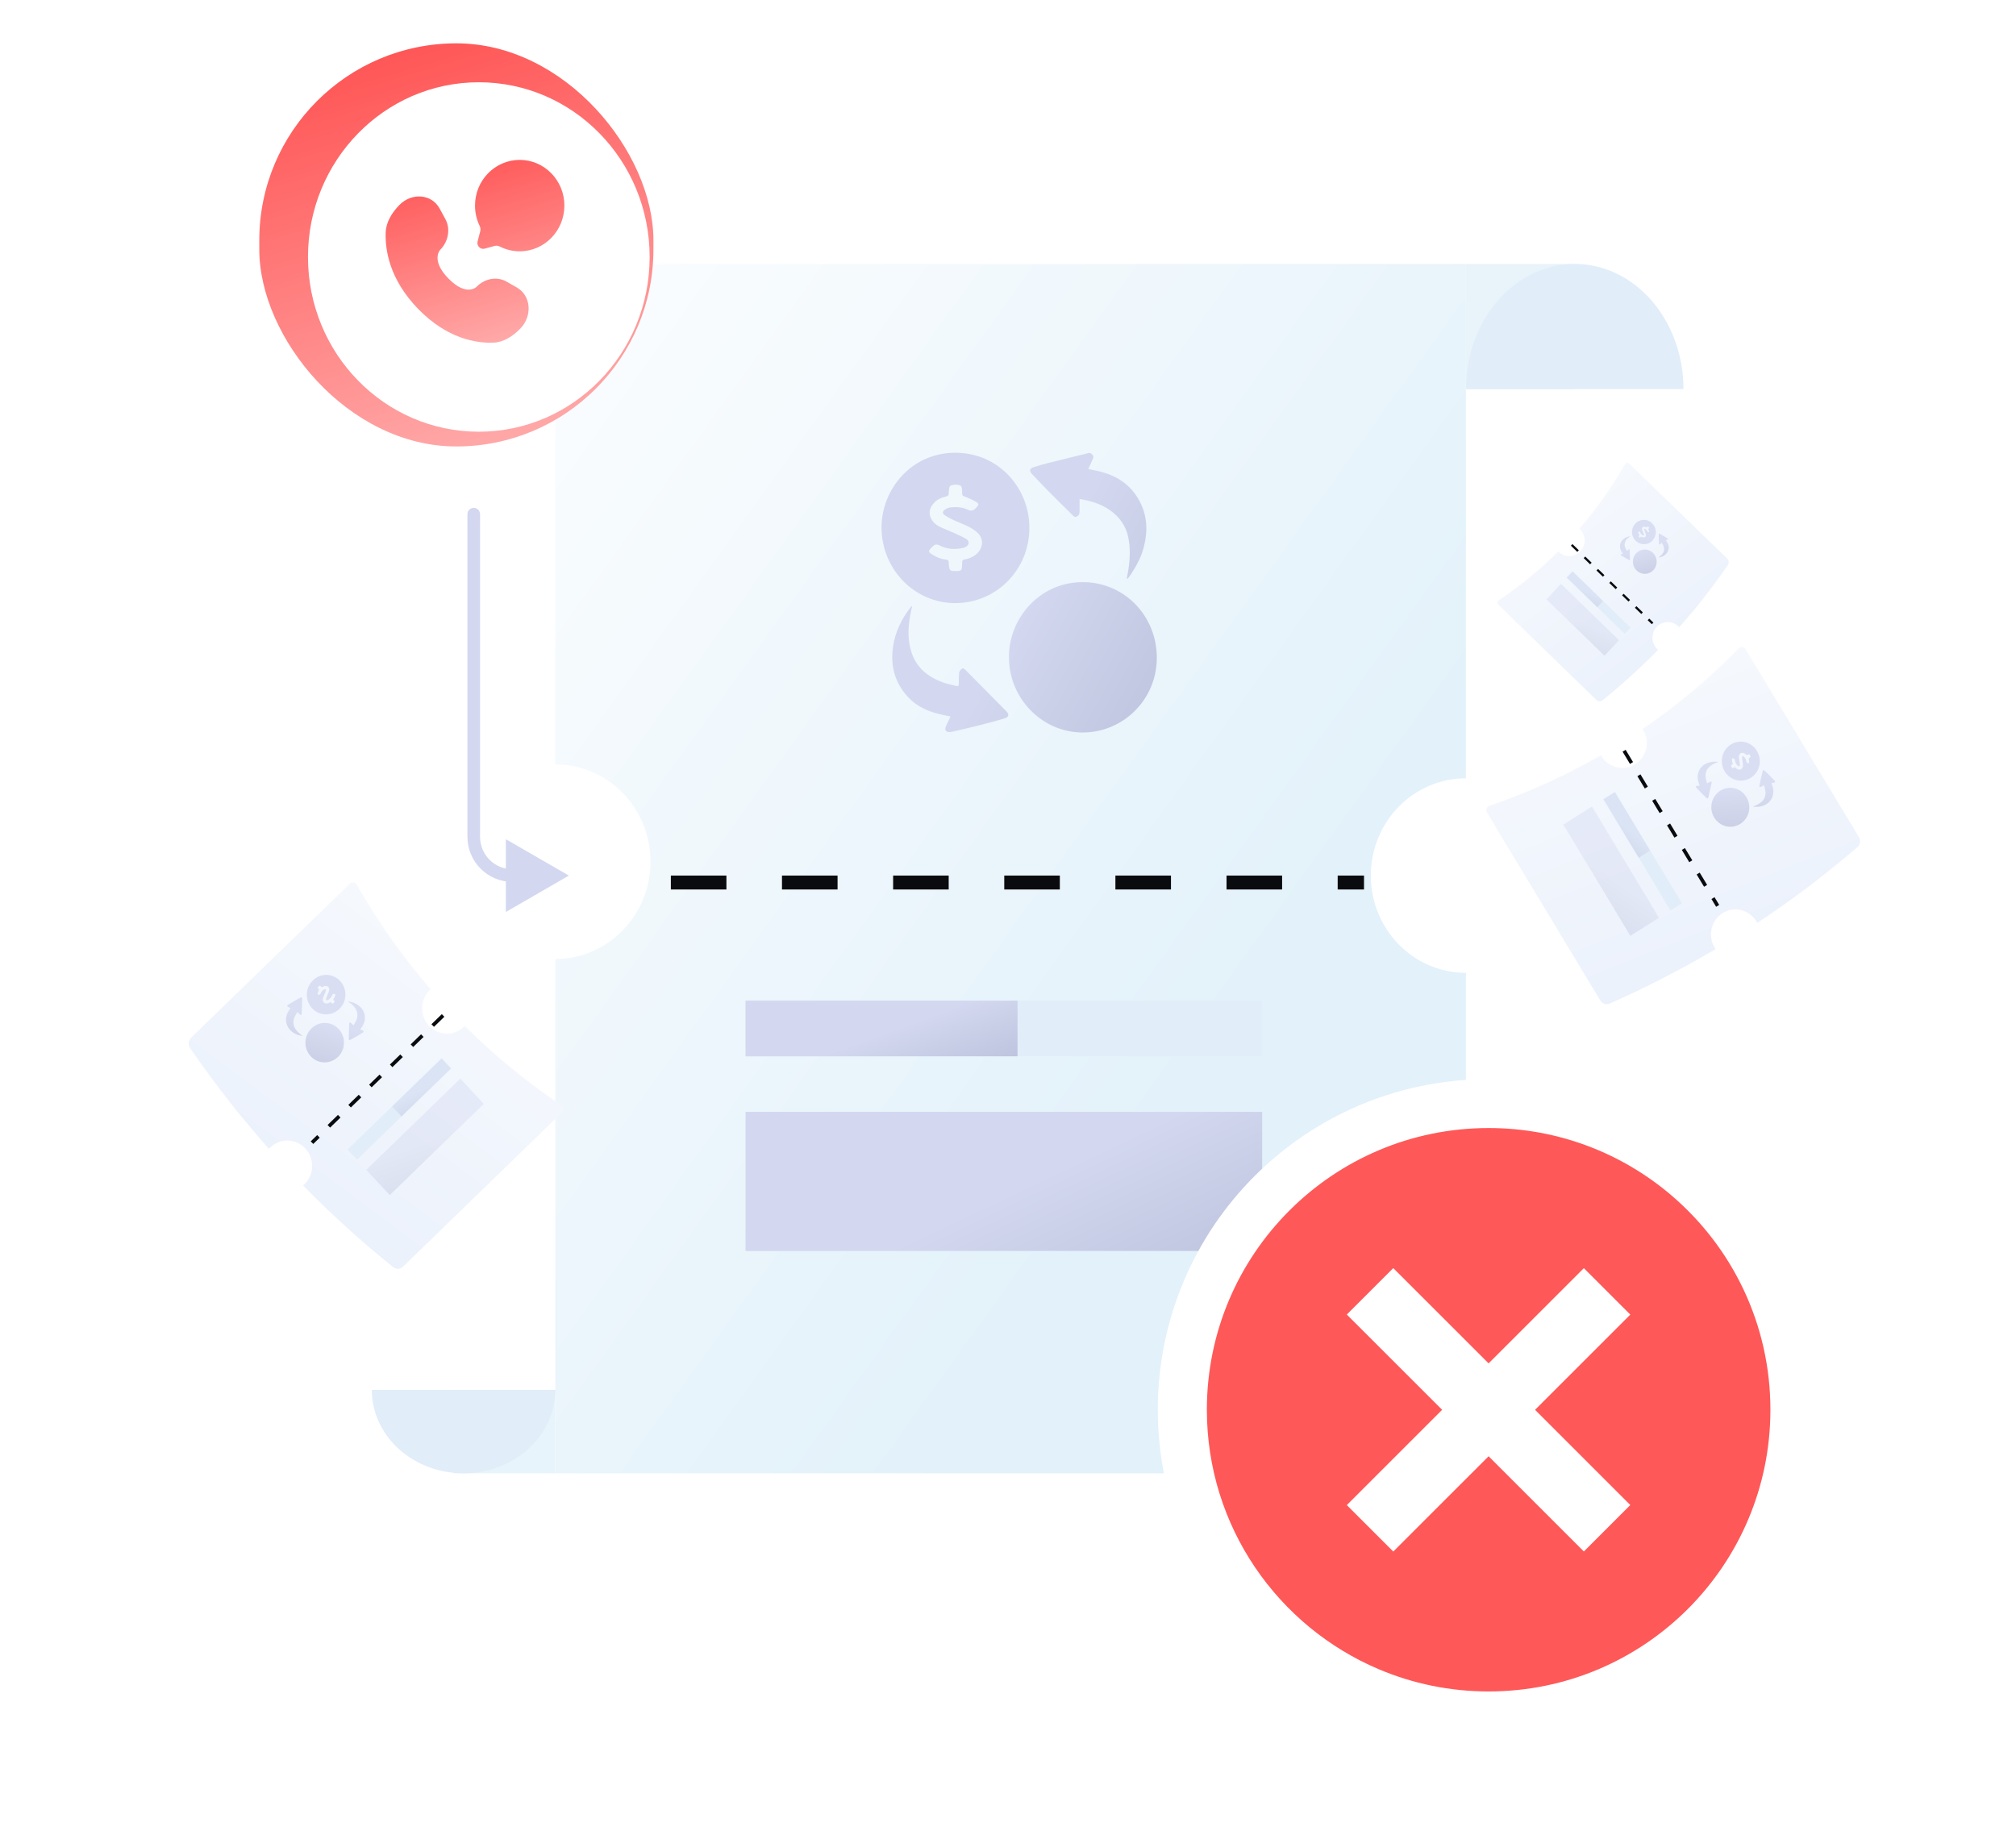 <svg width="156" height="142" viewBox="0 0 156 142" fill="none" xmlns="http://www.w3.org/2000/svg">
<path d="M42.971 29.035C42.971 24.281 46.738 20.428 51.384 20.428H113.434V60.235C109.369 60.235 106.073 63.606 106.073 67.766C106.073 71.925 109.369 75.297 113.434 75.297V114.028H42.971L42.971 74.221C47.037 74.221 50.333 70.849 50.333 66.69C50.333 62.531 47.037 59.159 42.971 59.159C42.971 59.159 42.971 59.159 42.971 59.159L42.971 29.035Z" fill="url(#paint0_linear_15354_11689)"/>
<rect x="57.7" y="86.055" width="39.964" height="10.759" fill="#D4E5F5"/>
<rect x="57.7" y="86.055" width="39.964" height="10.759" fill="url(#paint1_linear_15354_11689)"/>
<rect x="57.7" y="77.449" width="39.964" height="4.303" fill="#E1EDF8"/>
<rect x="57.7" y="77.449" width="21.034" height="4.303" fill="#D4E5F5"/>
<rect x="57.7" y="77.449" width="21.034" height="4.303" fill="url(#paint2_linear_15354_11689)"/>
<path d="M79.654 40.876C79.649 44.103 77.085 46.688 73.9 46.679C70.751 46.671 68.215 44.047 68.212 40.815C68.212 37.947 70.443 35.075 73.854 35.041C77.347 35.008 79.679 37.867 79.654 40.876ZM73.944 44.191V44.197C73.993 44.197 74.042 44.197 74.091 44.197C74.359 44.186 74.427 44.12 74.443 43.856C74.451 43.74 74.454 43.621 74.454 43.505C74.454 43.38 74.503 43.324 74.631 43.3C75.046 43.222 75.427 43.067 75.711 42.726C76.096 42.266 76.082 41.648 75.646 41.238C75.447 41.053 75.212 40.895 74.969 40.773C74.577 40.576 74.162 40.427 73.764 40.241C73.527 40.13 73.295 40.006 73.08 39.856C72.924 39.748 72.927 39.582 73.082 39.468C73.208 39.38 73.361 39.294 73.508 39.277C74.015 39.213 74.514 39.244 74.986 39.493C75.073 39.54 75.223 39.518 75.321 39.477C75.422 39.435 75.501 39.332 75.583 39.249C75.744 39.08 75.752 38.975 75.558 38.861C75.267 38.69 74.956 38.546 74.639 38.429C74.503 38.38 74.448 38.332 74.451 38.194C74.451 38.058 74.451 37.92 74.432 37.787C74.421 37.715 74.38 37.609 74.326 37.587C74.089 37.487 73.832 37.482 73.592 37.573C73.412 37.643 73.464 37.848 73.426 37.997C73.418 38.033 73.412 38.072 73.415 38.108C73.445 38.324 73.339 38.407 73.14 38.452C72.769 38.532 72.439 38.709 72.196 39.014C71.959 39.313 71.863 39.648 72.002 40.02C72.144 40.402 72.439 40.643 72.79 40.803C73.129 40.959 73.478 41.089 73.816 41.244C74.138 41.391 74.465 41.532 74.768 41.715C75.04 41.878 75.01 42.178 74.729 42.33C74.667 42.363 74.596 42.391 74.525 42.407C73.906 42.543 73.298 42.521 72.725 42.225C72.496 42.105 72.327 42.119 72.163 42.31C72.144 42.333 72.117 42.352 72.095 42.374C71.814 42.643 71.82 42.726 72.158 42.931C72.474 43.125 72.81 43.272 73.18 43.308C73.352 43.324 73.429 43.388 73.415 43.571C73.407 43.693 73.437 43.818 73.453 43.939C73.475 44.097 73.568 44.18 73.723 44.191C73.797 44.197 73.87 44.191 73.941 44.191H73.944Z" fill="url(#paint3_linear_15354_11689)"/>
<path d="M84.215 36.302C84.498 36.36 84.757 36.405 85.008 36.466C86.377 36.79 87.487 37.488 88.174 38.773C88.774 39.898 88.829 41.086 88.518 42.308C88.299 43.175 87.869 43.934 87.362 44.654C87.329 44.702 87.285 44.746 87.247 44.79L87.192 44.774C87.231 44.569 87.269 44.364 87.304 44.156C87.443 43.3 87.481 42.435 87.307 41.588C87.13 40.712 86.633 40.017 85.911 39.502C85.204 39 84.403 38.762 83.538 38.621C83.538 38.937 83.538 39.239 83.538 39.541C83.538 39.696 83.525 39.848 83.372 39.948C83.252 40.028 83.165 40.034 83.053 39.926C82.431 39.305 81.798 38.693 81.179 38.069C80.73 37.615 80.29 37.15 79.851 36.684C79.625 36.443 79.669 36.261 79.988 36.155C80.364 36.031 80.746 35.925 81.13 35.828C82.153 35.571 83.178 35.327 84.204 35.072C84.356 35.033 84.446 35.103 84.539 35.2C84.635 35.297 84.618 35.399 84.569 35.507C84.454 35.765 84.34 36.022 84.215 36.305V36.302Z" fill="url(#paint4_linear_15354_11689)"/>
<path d="M73.556 55.453C73.37 55.414 73.22 55.381 73.068 55.353C71.999 55.145 71.011 54.758 70.248 53.932C69.234 52.832 68.885 51.514 69.105 50.034C69.274 48.898 69.765 47.904 70.458 47.006C70.483 46.976 70.515 46.951 70.586 46.887C70.526 47.172 70.474 47.405 70.431 47.641C70.253 48.63 70.223 49.613 70.562 50.574C70.971 51.732 71.841 52.4 72.934 52.807C73.275 52.935 73.64 52.993 73.992 53.09C74.159 53.134 74.194 53.062 74.194 52.913C74.194 52.633 74.194 52.353 74.216 52.076C74.224 51.984 74.292 51.888 74.358 51.816C74.461 51.705 74.567 51.708 74.685 51.827C75.746 52.904 76.814 53.974 77.875 55.054C78.118 55.3 78.064 55.503 77.728 55.602C77.09 55.791 76.449 55.963 75.806 56.126C75.102 56.306 74.396 56.467 73.689 56.633C73.624 56.65 73.556 56.655 73.49 56.658C73.199 56.672 73.076 56.497 73.196 56.218C73.299 55.974 73.419 55.738 73.556 55.447V55.453Z" fill="url(#paint5_linear_15354_11689)"/>
<path d="M83.748 45.055C80.419 45.074 78.065 47.878 78.076 50.834C78.052 54.017 80.596 56.654 83.71 56.693C86.884 56.731 89.478 54.166 89.516 50.98C89.554 47.689 87.007 45.035 83.746 45.055H83.748Z" fill="url(#paint6_linear_15354_11689)"/>
<path d="M121.853 20.428H113.439V30.11H121.853V20.428Z" fill="#E8F4FA"/>
<path d="M35.083 114.029H42.971V107.574H35.083V114.029Z" fill="#E8F4FB"/>
<path d="M130.267 30.11C130.267 28.839 130.049 27.58 129.626 26.405C129.203 25.23 128.584 24.163 127.802 23.264C127.021 22.365 126.094 21.651 125.073 21.165C124.052 20.678 122.958 20.428 121.853 20.428C120.748 20.428 119.654 20.678 118.633 21.165C117.613 21.651 116.685 22.365 115.904 23.264C115.122 24.163 114.503 25.23 114.08 26.405C113.657 27.58 113.439 28.839 113.439 30.11L130.267 30.11Z" fill="#E1EDF8"/>
<path d="M28.773 107.574C28.773 108.422 28.956 109.261 29.313 110.044C29.67 110.828 30.193 111.539 30.852 112.139C31.511 112.738 32.294 113.214 33.155 113.538C34.016 113.862 34.94 114.029 35.872 114.029C36.804 114.029 37.727 113.862 38.588 113.538C39.45 113.214 40.232 112.738 40.892 112.139C41.551 111.539 42.074 110.828 42.43 110.044C42.787 109.261 42.971 108.422 42.971 107.574L28.773 107.574Z" fill="#E1EDF8"/>
<g filter="url(#filter0_d_15354_11689)">
<rect x="21.938" y="4.291" width="30.499" height="31.2" rx="15.25" fill="url(#paint7_linear_15354_11689)"/>
</g>
<ellipse cx="37.051" cy="19.89" rx="13.219" ry="13.523" fill="white"/>
<path d="M40.215 19.45C42.124 19.45 43.673 17.866 43.673 15.912C43.673 13.959 42.124 12.375 40.215 12.375C38.305 12.375 36.757 13.959 36.757 15.912C36.757 16.478 36.887 17.013 37.117 17.487C37.179 17.613 37.199 17.758 37.164 17.894L36.958 18.681C36.868 19.023 37.174 19.336 37.508 19.244L38.278 19.033C38.411 18.997 38.552 19.018 38.675 19.081C39.139 19.317 39.661 19.45 40.215 19.45Z" fill="url(#paint8_linear_15354_11689)"/>
<path d="M34.016 16.136L34.465 16.959C34.87 17.701 34.708 18.675 34.07 19.328C34.07 19.328 34.07 19.328 34.07 19.328C34.07 19.328 33.296 20.12 34.699 21.555C36.101 22.99 36.875 22.199 36.876 22.199C36.876 22.199 36.876 22.199 36.876 22.199C37.514 21.546 38.466 21.38 39.192 21.794L39.996 22.253C41.092 22.879 41.221 24.451 40.258 25.437C39.679 26.029 38.97 26.49 38.186 26.52C36.867 26.571 34.625 26.23 32.377 23.93C30.129 21.63 29.795 19.337 29.845 17.988C29.875 17.186 30.326 16.46 30.904 15.868C31.868 14.883 33.405 15.015 34.016 16.136Z" fill="url(#paint9_linear_15354_11689)"/>
<path d="M51.911 68.305H105.548" stroke="#090B0E" stroke-width="1.076" stroke-dasharray="4.3 4.3"/>
<path d="M37.146 39.795C37.146 39.526 36.927 39.307 36.658 39.307C36.389 39.307 36.171 39.526 36.171 39.795H37.146ZM44.02 67.767L39.145 64.953V70.582L44.02 67.767ZM36.171 39.795V64.767H37.146V39.795H36.171ZM36.171 64.767C36.171 66.693 37.732 68.255 39.658 68.255V67.28C38.271 67.28 37.146 66.155 37.146 64.767H36.171Z" fill="#D3D7F0"/>
<path d="M125.743 35.926C125.812 35.805 125.974 35.782 126.073 35.878L133.656 43.237C133.79 43.367 133.81 43.578 133.703 43.732L133.527 43.986C132.418 45.58 131.219 47.103 129.937 48.547C129.916 48.524 129.895 48.502 129.872 48.48C129.397 48.019 128.648 48.039 128.197 48.525C127.747 49.01 127.767 49.777 128.241 50.238C128.262 50.258 128.284 50.278 128.306 50.296C126.949 51.682 125.51 52.985 123.998 54.197C123.859 54.309 123.662 54.299 123.534 54.175L115.944 46.81C115.842 46.711 115.857 46.54 115.974 46.46L116.151 46.339C117.741 45.255 119.224 44.028 120.584 42.673C120.595 42.685 120.606 42.696 120.617 42.706C121.091 43.167 121.841 43.147 122.291 42.661C122.742 42.176 122.722 41.409 122.247 40.948C122.237 40.938 122.227 40.929 122.217 40.919C123.543 39.381 124.725 37.709 125.743 35.926Z" fill="url(#paint10_linear_15354_11689)"/>
<path d="M127.875 41.831C127.524 42.208 126.943 42.219 126.571 41.857C126.203 41.498 126.191 40.903 126.542 40.524C126.853 40.188 127.426 40.105 127.83 40.489C128.242 40.882 128.205 41.481 127.875 41.831ZM126.847 41.57L126.846 41.571C126.852 41.577 126.857 41.582 126.863 41.588C126.896 41.617 126.911 41.617 126.941 41.588C126.955 41.575 126.968 41.562 126.981 41.548C126.994 41.533 127.006 41.532 127.024 41.544C127.081 41.582 127.142 41.607 127.213 41.599C127.308 41.589 127.373 41.516 127.366 41.418C127.363 41.374 127.353 41.328 127.338 41.287C127.313 41.219 127.281 41.154 127.254 41.087C127.239 41.047 127.225 41.007 127.216 40.965C127.21 40.934 127.228 40.915 127.259 40.919C127.283 40.923 127.31 40.931 127.329 40.945C127.395 40.995 127.45 41.056 127.479 41.139C127.484 41.154 127.504 41.169 127.52 41.175C127.536 41.181 127.556 41.178 127.575 41.178C127.612 41.176 127.625 41.165 127.614 41.13C127.599 41.076 127.578 41.024 127.554 40.975C127.543 40.953 127.542 40.942 127.557 40.926C127.572 40.91 127.587 40.894 127.599 40.876C127.606 40.866 127.612 40.849 127.608 40.84C127.591 40.802 127.562 40.772 127.524 40.755C127.495 40.743 127.479 40.773 127.458 40.786C127.454 40.789 127.449 40.793 127.445 40.798C127.425 40.827 127.404 40.824 127.376 40.807C127.323 40.774 127.266 40.757 127.204 40.766C127.144 40.774 127.096 40.802 127.072 40.861C127.047 40.922 127.056 40.984 127.079 41.043C127.102 41.099 127.129 41.154 127.152 41.211C127.173 41.264 127.196 41.318 127.212 41.374C127.226 41.424 127.19 41.456 127.141 41.442C127.13 41.438 127.118 41.434 127.108 41.427C127.021 41.373 126.952 41.301 126.917 41.202C126.904 41.162 126.882 41.144 126.842 41.148C126.838 41.148 126.832 41.147 126.827 41.148C126.765 41.147 126.757 41.157 126.774 41.22C126.79 41.278 126.814 41.334 126.853 41.38C126.871 41.402 126.873 41.418 126.852 41.438C126.838 41.451 126.828 41.469 126.816 41.485C126.802 41.506 126.804 41.526 126.821 41.545C126.829 41.554 126.838 41.562 126.846 41.57L126.847 41.57Z" fill="url(#paint11_linear_15354_11689)" fill-opacity="0.8"/>
<path d="M128.906 41.814C128.933 41.853 128.958 41.887 128.981 41.923C129.106 42.116 129.16 42.324 129.101 42.553C129.049 42.753 128.926 42.898 128.757 43.006C128.638 43.082 128.505 43.122 128.367 43.149C128.358 43.151 128.348 43.151 128.339 43.152L128.335 43.144C128.361 43.124 128.388 43.105 128.415 43.084C128.524 43 128.622 42.903 128.694 42.784C128.768 42.661 128.786 42.523 128.757 42.381C128.729 42.242 128.661 42.123 128.575 42.008C128.54 42.045 128.508 42.081 128.475 42.116C128.458 42.134 128.44 42.15 128.411 42.145C128.388 42.14 128.378 42.131 128.376 42.106C128.371 41.962 128.363 41.819 128.358 41.676C128.355 41.571 128.354 41.467 128.353 41.363C128.353 41.309 128.378 41.292 128.427 41.316C128.484 41.344 128.54 41.375 128.596 41.408C128.744 41.494 128.89 41.582 129.038 41.668C129.06 41.681 129.063 41.7 129.063 41.721C129.064 41.743 129.051 41.754 129.033 41.761C128.992 41.778 128.951 41.795 128.905 41.814L128.906 41.814Z" fill="url(#paint12_linear_15354_11689)" fill-opacity="0.8"/>
<path d="M125.578 42.845C125.561 42.819 125.547 42.798 125.532 42.778C125.429 42.632 125.356 42.474 125.356 42.291C125.357 42.047 125.459 41.853 125.646 41.705C125.789 41.591 125.954 41.53 126.133 41.504C126.139 41.503 126.146 41.504 126.161 41.504C126.123 41.531 126.091 41.552 126.061 41.575C125.933 41.671 125.822 41.782 125.758 41.933C125.68 42.115 125.709 42.292 125.793 42.464C125.819 42.518 125.855 42.566 125.886 42.618C125.901 42.642 125.913 42.637 125.929 42.62C125.959 42.587 125.99 42.554 126.022 42.524C126.033 42.515 126.052 42.511 126.067 42.51C126.091 42.509 126.104 42.521 126.104 42.548C126.112 42.795 126.121 43.042 126.127 43.289C126.129 43.345 126.101 43.363 126.051 43.336C125.955 43.286 125.862 43.233 125.769 43.179C125.667 43.12 125.567 43.059 125.466 42.998C125.456 42.993 125.448 42.986 125.44 42.978C125.404 42.947 125.409 42.913 125.453 42.893C125.492 42.877 125.531 42.863 125.579 42.844L125.578 42.845Z" fill="url(#paint13_linear_15354_11689)" fill-opacity="0.8"/>
<path d="M127.901 42.785C127.509 42.409 126.929 42.47 126.609 42.818C126.261 43.187 126.272 43.785 126.633 44.144C127 44.509 127.582 44.503 127.933 44.135C128.294 43.754 128.284 43.153 127.9 42.785L127.901 42.785Z" fill="url(#paint14_linear_15354_11689)" fill-opacity="0.8"/>
<rect width="6.257" height="1.648" transform="matrix(0.718 0.696 -0.68 0.733 120.789 45.19)" fill="url(#paint15_linear_15354_11689)" fill-opacity="0.4"/>
<rect width="6.257" height="0.659" transform="matrix(0.718 0.696 -0.68 0.733 121.685 44.223)" fill="#E1EDF8"/>
<rect width="3.293" height="0.659" transform="matrix(0.718 0.696 -0.68 0.733 121.685 44.223)" fill="url(#paint16_linear_15354_11689)" fill-opacity="0.4"/>
<path d="M121.617 42.172L127.879 48.249" stroke="#090B0E" stroke-width="0.173" stroke-dasharray="0.69 0.69"/>
<path d="M134.549 50.185C134.705 50.027 134.964 50.058 135.079 50.249L143.847 64.788C144.001 65.045 143.948 65.38 143.721 65.573L143.347 65.891C140.996 67.89 138.534 69.741 135.974 71.436C135.951 71.391 135.927 71.346 135.9 71.302C135.351 70.392 134.185 70.109 133.296 70.671C132.406 71.232 132.13 72.425 132.678 73.335C132.703 73.376 132.729 73.415 132.756 73.454C130.107 75.024 127.366 76.434 124.546 77.673C124.287 77.787 123.986 77.689 123.838 77.444L115.063 62.892C114.945 62.697 115.035 62.439 115.248 62.365L115.571 62.252C118.46 61.243 121.242 59.967 123.885 58.445C123.898 58.468 123.911 58.49 123.924 58.512C124.473 59.422 125.639 59.705 126.529 59.144C127.418 58.582 127.695 57.389 127.146 56.479C127.134 56.459 127.121 56.439 127.108 56.419C129.772 54.598 132.265 52.512 134.549 50.185Z" fill="url(#paint17_linear_15354_11689)"/>
<path d="M135.475 60.198C134.782 60.634 133.881 60.408 133.451 59.692C133.027 58.984 133.246 58.06 133.939 57.621C134.554 57.233 135.473 57.345 135.941 58.106C136.422 58.886 136.124 59.797 135.475 60.198ZM133.991 59.365L133.99 59.366C133.996 59.377 134.003 59.388 134.01 59.399C134.048 59.458 134.072 59.464 134.13 59.432C134.156 59.418 134.182 59.403 134.207 59.387C134.234 59.37 134.252 59.373 134.275 59.399C134.348 59.481 134.433 59.546 134.544 59.564C134.695 59.588 134.826 59.501 134.855 59.348C134.867 59.278 134.87 59.204 134.863 59.133C134.852 59.018 134.828 58.905 134.814 58.79C134.805 58.722 134.801 58.653 134.804 58.584C134.806 58.535 134.842 58.513 134.887 58.532C134.923 58.549 134.962 58.571 134.986 58.602C135.068 58.707 135.129 58.824 135.14 58.963C135.141 58.989 135.166 59.02 135.189 59.036C135.211 59.053 135.244 59.057 135.273 59.064C135.331 59.078 135.355 59.065 135.353 59.006C135.35 58.917 135.339 58.828 135.321 58.742C135.313 58.704 135.316 58.685 135.346 58.667C135.375 58.649 135.405 58.63 135.431 58.608C135.445 58.596 135.462 58.572 135.459 58.557C135.448 58.49 135.415 58.432 135.363 58.391C135.324 58.359 135.287 58.399 135.249 58.41C135.241 58.414 135.232 58.418 135.224 58.423C135.182 58.459 135.15 58.446 135.113 58.408C135.046 58.335 134.963 58.285 134.865 58.272C134.769 58.259 134.684 58.283 134.623 58.365C134.56 58.448 134.548 58.547 134.561 58.648C134.574 58.745 134.593 58.841 134.606 58.938C134.618 59.03 134.632 59.122 134.634 59.215C134.635 59.298 134.567 59.332 134.496 59.29C134.481 59.28 134.465 59.268 134.452 59.254C134.339 59.134 134.262 58.994 134.248 58.825C134.242 58.758 134.216 58.722 134.153 58.711C134.146 58.71 134.138 58.706 134.13 58.704C134.035 58.678 134.018 58.69 134.019 58.794C134.021 58.891 134.034 58.986 134.077 59.074C134.097 59.115 134.093 59.141 134.052 59.163C134.025 59.177 134.002 59.201 133.978 59.221C133.947 59.247 133.942 59.279 133.961 59.316C133.97 59.333 133.981 59.349 133.99 59.365L133.991 59.365Z" fill="url(#paint18_linear_15354_11689)" fill-opacity="0.8"/>
<path d="M137.074 60.603C137.099 60.675 137.125 60.739 137.146 60.803C137.262 61.154 137.262 61.498 137.08 61.826C136.919 62.113 136.672 62.286 136.368 62.382C136.152 62.45 135.931 62.457 135.708 62.44C135.693 62.439 135.678 62.435 135.663 62.433L135.659 62.418C135.709 62.399 135.758 62.38 135.807 62.36C136.01 62.275 136.2 62.167 136.358 62.013C136.522 61.855 136.604 61.649 136.617 61.417C136.629 61.191 136.571 60.978 136.485 60.765C136.417 60.808 136.352 60.849 136.287 60.89C136.254 60.911 136.219 60.928 136.177 60.907C136.144 60.891 136.131 60.873 136.139 60.833C136.188 60.609 136.234 60.384 136.284 60.161C136.32 59.998 136.36 59.837 136.401 59.675C136.422 59.592 136.467 59.577 136.533 59.634C136.611 59.702 136.685 59.773 136.758 59.846C136.951 60.041 137.142 60.238 137.336 60.434C137.365 60.463 137.362 60.493 137.354 60.527C137.346 60.561 137.322 60.571 137.292 60.575C137.221 60.584 137.151 60.593 137.073 60.603L137.074 60.603Z" fill="url(#paint19_linear_15354_11689)" fill-opacity="0.8"/>
<path d="M131.522 60.803C131.506 60.756 131.492 60.718 131.478 60.68C131.378 60.412 131.327 60.138 131.401 59.854C131.499 59.478 131.735 59.221 132.082 59.07C132.349 58.954 132.629 58.93 132.915 58.964C132.925 58.965 132.935 58.969 132.958 58.977C132.889 59.002 132.832 59.022 132.775 59.044C132.539 59.138 132.324 59.264 132.164 59.47C131.971 59.719 131.945 60.004 132.006 60.305C132.025 60.399 132.062 60.489 132.088 60.581C132.101 60.624 132.122 60.622 132.154 60.602C132.214 60.564 132.274 60.526 132.336 60.494C132.357 60.483 132.387 60.485 132.411 60.49C132.449 60.499 132.463 60.523 132.453 60.565C132.366 60.949 132.281 61.334 132.193 61.718C132.173 61.806 132.122 61.822 132.055 61.76C131.928 61.642 131.805 61.521 131.683 61.399C131.549 61.265 131.419 61.129 131.287 60.992C131.275 60.98 131.265 60.965 131.255 60.951C131.213 60.888 131.233 60.836 131.31 60.825C131.376 60.816 131.443 60.811 131.524 60.802L131.522 60.803Z" fill="url(#paint20_linear_15354_11689)" fill-opacity="0.8"/>
<path d="M135.133 61.683C134.678 60.938 133.758 60.79 133.125 61.192C132.439 61.618 132.218 62.546 132.631 63.25C133.053 63.968 133.954 64.203 134.642 63.78C135.354 63.343 135.578 62.412 135.132 61.683L135.133 61.683Z" fill="url(#paint21_linear_15354_11689)" fill-opacity="0.8"/>
<rect width="10.053" height="2.619" transform="matrix(0.516 0.856 -0.846 0.534 123.189 62.424)" fill="url(#paint22_linear_15354_11689)" fill-opacity="0.4"/>
<rect width="10.053" height="1.047" transform="matrix(0.516 0.856 -0.846 0.534 124.961 61.301)" fill="#E1EDF8"/>
<rect width="5.291" height="1.047" transform="matrix(0.516 0.856 -0.846 0.534 124.961 61.301)" fill="url(#paint23_linear_15354_11689)" fill-opacity="0.4"/>
<path d="M125.675 58.103L132.915 70.11" stroke="#090B0E" stroke-width="0.277" stroke-dasharray="1.11 1.11"/>
<path d="M27.605 68.472C27.493 68.275 27.231 68.237 27.07 68.394L14.784 80.316C14.567 80.527 14.534 80.869 14.708 81.119L14.994 81.53C16.79 84.112 18.732 86.579 20.809 88.919C20.841 88.883 20.876 88.847 20.911 88.812C21.68 88.066 22.895 88.099 23.625 88.885C24.354 89.672 24.322 90.915 23.553 91.661C23.52 91.694 23.486 91.724 23.452 91.753C25.651 93.998 27.981 96.11 30.433 98.075C30.657 98.255 30.977 98.24 31.184 98.039L43.481 86.106C43.646 85.945 43.623 85.669 43.433 85.539L43.145 85.343C40.571 83.587 38.168 81.598 35.964 79.404C35.947 79.422 35.929 79.44 35.911 79.457C35.142 80.204 33.927 80.171 33.197 79.384C32.468 78.597 32.5 77.355 33.269 76.608C33.285 76.592 33.302 76.577 33.319 76.561C31.169 74.069 29.254 71.361 27.605 68.472Z" fill="url(#paint24_linear_15354_11689)"/>
<path d="M24.155 78.039C24.723 78.651 25.664 78.669 26.267 78.081C26.863 77.5 26.883 76.535 26.314 75.921C25.81 75.377 24.882 75.243 24.229 75.865C23.56 76.502 23.621 77.473 24.155 78.039ZM25.821 77.617L25.822 77.618C25.813 77.627 25.803 77.636 25.794 77.645C25.742 77.692 25.717 77.692 25.668 77.646C25.645 77.625 25.624 77.603 25.604 77.581C25.582 77.557 25.563 77.556 25.534 77.575C25.442 77.636 25.342 77.677 25.228 77.665C25.074 77.648 24.968 77.528 24.979 77.37C24.984 77.299 25.001 77.225 25.025 77.157C25.065 77.048 25.117 76.943 25.16 76.835C25.186 76.77 25.208 76.704 25.223 76.636C25.233 76.587 25.203 76.555 25.154 76.563C25.114 76.569 25.07 76.581 25.039 76.605C24.932 76.686 24.843 76.784 24.797 76.918C24.789 76.943 24.756 76.966 24.73 76.976C24.704 76.987 24.671 76.982 24.641 76.981C24.581 76.979 24.561 76.96 24.577 76.903C24.602 76.817 24.636 76.733 24.676 76.652C24.693 76.618 24.695 76.599 24.67 76.573C24.646 76.547 24.622 76.521 24.602 76.492C24.591 76.477 24.581 76.449 24.587 76.435C24.614 76.372 24.662 76.324 24.724 76.297C24.77 76.277 24.796 76.326 24.83 76.347C24.838 76.352 24.846 76.359 24.851 76.366C24.884 76.412 24.918 76.409 24.964 76.38C25.049 76.327 25.142 76.3 25.242 76.313C25.34 76.326 25.417 76.372 25.456 76.468C25.496 76.567 25.482 76.667 25.444 76.762C25.407 76.854 25.364 76.943 25.327 77.034C25.292 77.122 25.255 77.209 25.229 77.299C25.206 77.38 25.265 77.431 25.345 77.409C25.362 77.403 25.381 77.396 25.397 77.386C25.538 77.298 25.65 77.181 25.706 77.02C25.729 76.955 25.763 76.927 25.828 76.933C25.836 76.933 25.844 76.932 25.852 76.932C25.953 76.931 25.966 76.948 25.938 77.049C25.912 77.144 25.875 77.234 25.811 77.309C25.781 77.344 25.778 77.37 25.812 77.402C25.835 77.424 25.852 77.453 25.87 77.479C25.894 77.513 25.891 77.546 25.863 77.577C25.85 77.591 25.835 77.604 25.822 77.617L25.821 77.617Z" fill="url(#paint25_linear_15354_11689)" fill-opacity="0.8"/>
<path d="M22.485 78.011C22.441 78.075 22.4 78.131 22.363 78.189C22.16 78.502 22.073 78.839 22.169 79.209C22.253 79.533 22.451 79.768 22.725 79.943C22.919 80.067 23.134 80.132 23.357 80.175C23.372 80.178 23.388 80.178 23.403 80.18L23.41 80.167C23.367 80.135 23.324 80.103 23.28 80.07C23.104 79.933 22.944 79.776 22.828 79.583C22.708 79.385 22.68 79.161 22.726 78.931C22.772 78.706 22.882 78.513 23.021 78.327C23.077 78.387 23.13 78.444 23.183 78.501C23.21 78.531 23.24 78.557 23.286 78.548C23.323 78.541 23.341 78.526 23.343 78.485C23.352 78.253 23.364 78.02 23.372 77.788C23.377 77.619 23.378 77.45 23.38 77.281C23.381 77.193 23.34 77.167 23.261 77.205C23.168 77.251 23.077 77.301 22.987 77.354C22.747 77.493 22.51 77.636 22.271 77.776C22.235 77.797 22.23 77.826 22.229 77.862C22.228 77.898 22.25 77.914 22.278 77.926C22.345 77.954 22.412 77.981 22.485 78.012L22.485 78.011Z" fill="url(#paint26_linear_15354_11689)" fill-opacity="0.8"/>
<path d="M27.876 79.682C27.904 79.641 27.927 79.607 27.951 79.573C28.117 79.337 28.236 79.082 28.236 78.785C28.235 78.389 28.069 78.075 27.767 77.835C27.535 77.65 27.267 77.552 26.978 77.51C26.968 77.508 26.957 77.51 26.932 77.51C26.994 77.554 27.045 77.588 27.094 77.625C27.302 77.78 27.481 77.961 27.586 78.205C27.712 78.5 27.664 78.787 27.528 79.066C27.486 79.153 27.427 79.231 27.377 79.314C27.354 79.353 27.334 79.346 27.308 79.318C27.259 79.265 27.209 79.212 27.157 79.163C27.139 79.147 27.109 79.141 27.084 79.14C27.045 79.138 27.025 79.158 27.024 79.202C27.012 79.602 26.997 80.001 26.986 80.402C26.984 80.493 27.029 80.521 27.111 80.479C27.265 80.397 27.417 80.311 27.567 80.224C27.733 80.129 27.895 80.029 28.058 79.931C28.073 79.922 28.087 79.91 28.1 79.899C28.158 79.848 28.151 79.792 28.079 79.761C28.016 79.734 27.952 79.711 27.875 79.681L27.876 79.682Z" fill="url(#paint27_linear_15354_11689)" fill-opacity="0.8"/>
<path d="M24.113 79.586C24.748 78.977 25.688 79.075 26.206 79.638C26.77 80.237 26.752 81.206 26.168 81.787C25.572 82.378 24.629 82.369 24.061 81.772C23.475 81.154 23.491 80.182 24.114 79.585L24.113 79.586Z" fill="url(#paint28_linear_15354_11689)" fill-opacity="0.8"/>
<rect width="10.137" height="2.671" transform="matrix(-0.718 0.696 0.68 0.733 35.62 83.482)" fill="url(#paint29_linear_15354_11689)" fill-opacity="0.4"/>
<rect width="10.137" height="1.068" transform="matrix(-0.718 0.696 0.68 0.733 34.173 81.916)" fill="#E1EDF8"/>
<rect width="5.335" height="1.068" transform="matrix(-0.718 0.696 0.68 0.733 34.173 81.916)" fill="url(#paint30_linear_15354_11689)" fill-opacity="0.4"/>
<path d="M34.287 78.592L24.142 88.437" stroke="#090B0E" stroke-width="0.281" stroke-dasharray="1.12 1.12"/>
<g filter="url(#filter1_d_15354_11689)">
<path d="M86.531 103.001C86.531 88.866 97.99 77.406 112.126 77.406C118.457 77.406 124.252 79.706 128.721 83.517C134.228 88.211 137.719 95.198 137.719 103.001C137.719 117.135 126.26 128.594 112.126 128.594C108.604 128.594 105.249 127.883 102.195 126.596C92.991 122.718 86.531 113.614 86.531 103.001Z" fill="white"/>
<path fill-rule="evenodd" clip-rule="evenodd" d="M90.33 102.995C90.33 90.954 100.092 81.191 112.135 81.191C117.529 81.191 122.465 83.15 126.273 86.397C130.964 90.396 133.938 96.348 133.938 102.995C133.938 115.036 124.176 124.797 112.135 124.797C109.135 124.797 106.276 124.192 103.674 123.095C95.833 119.792 90.33 112.036 90.33 102.995ZM119.502 113.963L123.097 110.369L115.726 102.999L123.097 95.63L119.502 92.036L112.131 99.405L104.755 92.031L101.16 95.625L108.536 102.999L101.16 110.374L104.755 113.968L112.131 106.594L119.502 113.963Z" fill="#FF5858"/>
</g>
<defs>
<filter id="filter0_d_15354_11689" x="17.253" y="0.543" width="36.121" height="36.823" filterUnits="userSpaceOnUse" color-interpolation-filters="sRGB">
<feFlood flood-opacity="0" result="BackgroundImageFix"/>
<feColorMatrix in="SourceAlpha" type="matrix" values="0 0 0 0 0 0 0 0 0 0 0 0 0 0 0 0 0 0 127 0" result="hardAlpha"/>
<feOffset dx="-1.874" dy="-0.937"/>
<feGaussianBlur stdDeviation="1.405"/>
<feComposite in2="hardAlpha" operator="out"/>
<feColorMatrix type="matrix" values="0 0 0 0 0 0 0 0 0 0.175 0 0 0 0 0.438 0 0 0 0.07 0"/>
<feBlend mode="normal" in2="BackgroundImageFix" result="effect1_dropShadow_15354_11689"/>
<feBlend mode="normal" in="SourceGraphic" in2="effect1_dropShadow_15354_11689" result="shape"/>
</filter>
<filter id="filter1_d_15354_11689" x="75.147" y="69.079" width="80.072" height="80.072" filterUnits="userSpaceOnUse" color-interpolation-filters="sRGB">
<feFlood flood-opacity="0" result="BackgroundImageFix"/>
<feColorMatrix in="SourceAlpha" type="matrix" values="0 0 0 0 0 0 0 0 0 0 0 0 0 0 0 0 0 0 127 0" result="hardAlpha"/>
<feOffset dx="3.058" dy="6.115"/>
<feGaussianBlur stdDeviation="5.393"/>
<feComposite in2="hardAlpha" operator="out"/>
<feColorMatrix type="matrix" values="0 0 0 0 0.006 0 0 0 0 0 0 0 0 0 0.308 0 0 0 0.07 0"/>
<feBlend mode="normal" in2="BackgroundImageFix" result="effect1_dropShadow_15354_11689"/>
<feBlend mode="normal" in="SourceGraphic" in2="effect1_dropShadow_15354_11689" result="shape"/>
</filter>
<linearGradient id="paint0_linear_15354_11689" x1="36.135" y1="8.055" x2="213.753" y2="135.819" gradientUnits="userSpaceOnUse">
<stop stop-color="white"/>
<stop offset="0.421" stop-color="#E2F1FA"/>
</linearGradient>
<linearGradient id="paint1_linear_15354_11689" x1="121.818" y1="101.715" x2="97.782" y2="51.062" gradientUnits="userSpaceOnUse">
<stop stop-color="#A7ACCA"/>
<stop offset="0.486" stop-color="#D3D8F0"/>
</linearGradient>
<linearGradient id="paint2_linear_15354_11689" x1="91.446" y1="83.713" x2="83.524" y2="61.747" gradientUnits="userSpaceOnUse">
<stop stop-color="#A7ACCA"/>
<stop offset="0.486" stop-color="#D3D8F0"/>
</linearGradient>
<linearGradient id="paint3_linear_15354_11689" x1="102.392" y1="66.558" x2="49.237" y2="36.888" gradientUnits="userSpaceOnUse">
<stop stop-color="#A7ACCA"/>
<stop offset="0.486" stop-color="#D3D8F0"/>
</linearGradient>
<linearGradient id="paint4_linear_15354_11689" x1="102.392" y1="66.558" x2="49.237" y2="36.888" gradientUnits="userSpaceOnUse">
<stop stop-color="#A7ACCA"/>
<stop offset="0.486" stop-color="#D3D8F0"/>
</linearGradient>
<linearGradient id="paint5_linear_15354_11689" x1="102.392" y1="66.558" x2="49.237" y2="36.888" gradientUnits="userSpaceOnUse">
<stop stop-color="#A7ACCA"/>
<stop offset="0.486" stop-color="#D3D8F0"/>
</linearGradient>
<linearGradient id="paint6_linear_15354_11689" x1="102.392" y1="66.558" x2="49.237" y2="36.888" gradientUnits="userSpaceOnUse">
<stop stop-color="#A7ACCA"/>
<stop offset="0.486" stop-color="#D3D8F0"/>
</linearGradient>
<linearGradient id="paint7_linear_15354_11689" x1="35.755" y1="-0.555" x2="47.391" y2="38.896" gradientUnits="userSpaceOnUse">
<stop stop-color="#FF4B4B"/>
<stop offset="1" stop-color="#FFB6B6"/>
</linearGradient>
<linearGradient id="paint8_linear_15354_11689" x1="36.107" y1="10.177" x2="41.384" y2="28.069" gradientUnits="userSpaceOnUse">
<stop stop-color="#FF4B4B"/>
<stop offset="1" stop-color="#FFB6B6"/>
</linearGradient>
<linearGradient id="paint9_linear_15354_11689" x1="36.107" y1="10.177" x2="41.384" y2="28.069" gradientUnits="userSpaceOnUse">
<stop stop-color="#FF4B4B"/>
<stop offset="1" stop-color="#FFB6B6"/>
</linearGradient>
<linearGradient id="paint10_linear_15354_11689" x1="113.71" y1="28.279" x2="138.363" y2="61.435" gradientUnits="userSpaceOnUse">
<stop stop-color="white"/>
<stop offset="0.962" stop-color="#E2EBFA"/>
</linearGradient>
<linearGradient id="paint11_linear_15354_11689" x1="127.749" y1="47.422" x2="124.808" y2="37.889" gradientUnits="userSpaceOnUse">
<stop stop-color="#A7ACCA"/>
<stop offset="0.486" stop-color="#D3D8F0"/>
</linearGradient>
<linearGradient id="paint12_linear_15354_11689" x1="127.749" y1="47.422" x2="124.808" y2="37.889" gradientUnits="userSpaceOnUse">
<stop stop-color="#A7ACCA"/>
<stop offset="0.486" stop-color="#D3D8F0"/>
</linearGradient>
<linearGradient id="paint13_linear_15354_11689" x1="127.749" y1="47.422" x2="124.808" y2="37.889" gradientUnits="userSpaceOnUse">
<stop stop-color="#A7ACCA"/>
<stop offset="0.486" stop-color="#D3D8F0"/>
</linearGradient>
<linearGradient id="paint14_linear_15354_11689" x1="127.749" y1="47.422" x2="124.808" y2="37.889" gradientUnits="userSpaceOnUse">
<stop stop-color="#A7ACCA"/>
<stop offset="0.486" stop-color="#D3D8F0"/>
</linearGradient>
<linearGradient id="paint15_linear_15354_11689" x1="10.038" y1="2.4" x2="6.405" y2="-5.422" gradientUnits="userSpaceOnUse">
<stop stop-color="#A7ACCA"/>
<stop offset="0.486" stop-color="#D3D8F0"/>
</linearGradient>
<linearGradient id="paint16_linear_15354_11689" x1="5.283" y1="0.96" x2="4.089" y2="-2.422" gradientUnits="userSpaceOnUse">
<stop stop-color="#A7ACCA"/>
<stop offset="0.486" stop-color="#D3D8F0"/>
</linearGradient>
<linearGradient id="paint17_linear_15354_11689" x1="119.024" y1="33.339" x2="143.46" y2="95.015" gradientUnits="userSpaceOnUse">
<stop stop-color="white"/>
<stop offset="0.962" stop-color="#E2EBFA"/>
</linearGradient>
<linearGradient id="paint18_linear_15354_11689" x1="133.044" y1="68.78" x2="132.49" y2="52.821" gradientUnits="userSpaceOnUse">
<stop stop-color="#A7ACCA"/>
<stop offset="0.486" stop-color="#D3D8F0"/>
</linearGradient>
<linearGradient id="paint19_linear_15354_11689" x1="133.044" y1="68.78" x2="132.49" y2="52.821" gradientUnits="userSpaceOnUse">
<stop stop-color="#A7ACCA"/>
<stop offset="0.486" stop-color="#D3D8F0"/>
</linearGradient>
<linearGradient id="paint20_linear_15354_11689" x1="133.044" y1="68.78" x2="132.49" y2="52.821" gradientUnits="userSpaceOnUse">
<stop stop-color="#A7ACCA"/>
<stop offset="0.486" stop-color="#D3D8F0"/>
</linearGradient>
<linearGradient id="paint21_linear_15354_11689" x1="133.044" y1="68.78" x2="132.49" y2="52.821" gradientUnits="userSpaceOnUse">
<stop stop-color="#A7ACCA"/>
<stop offset="0.486" stop-color="#D3D8F0"/>
</linearGradient>
<linearGradient id="paint22_linear_15354_11689" x1="16.129" y1="3.812" x2="10.4" y2="-8.663" gradientUnits="userSpaceOnUse">
<stop stop-color="#A7ACCA"/>
<stop offset="0.486" stop-color="#D3D8F0"/>
</linearGradient>
<linearGradient id="paint23_linear_15354_11689" x1="8.489" y1="1.525" x2="6.609" y2="-3.861" gradientUnits="userSpaceOnUse">
<stop stop-color="#A7ACCA"/>
<stop offset="0.486" stop-color="#D3D8F0"/>
</linearGradient>
<linearGradient id="paint24_linear_15354_11689" x1="47.102" y1="56.084" x2="7.159" y2="109.804" gradientUnits="userSpaceOnUse">
<stop stop-color="white"/>
<stop offset="0.962" stop-color="#E2EBFA"/>
</linearGradient>
<linearGradient id="paint25_linear_15354_11689" x1="24.359" y1="87.097" x2="29.124" y2="71.653" gradientUnits="userSpaceOnUse">
<stop stop-color="#A7ACCA"/>
<stop offset="0.486" stop-color="#D3D8F0"/>
</linearGradient>
<linearGradient id="paint26_linear_15354_11689" x1="24.359" y1="87.097" x2="29.124" y2="71.653" gradientUnits="userSpaceOnUse">
<stop stop-color="#A7ACCA"/>
<stop offset="0.486" stop-color="#D3D8F0"/>
</linearGradient>
<linearGradient id="paint27_linear_15354_11689" x1="24.359" y1="87.097" x2="29.124" y2="71.653" gradientUnits="userSpaceOnUse">
<stop stop-color="#A7ACCA"/>
<stop offset="0.486" stop-color="#D3D8F0"/>
</linearGradient>
<linearGradient id="paint28_linear_15354_11689" x1="24.359" y1="87.097" x2="29.124" y2="71.653" gradientUnits="userSpaceOnUse">
<stop stop-color="#A7ACCA"/>
<stop offset="0.486" stop-color="#D3D8F0"/>
</linearGradient>
<linearGradient id="paint29_linear_15354_11689" x1="16.263" y1="3.888" x2="10.378" y2="-8.785" gradientUnits="userSpaceOnUse">
<stop stop-color="#A7ACCA"/>
<stop offset="0.486" stop-color="#D3D8F0"/>
</linearGradient>
<linearGradient id="paint30_linear_15354_11689" x1="8.56" y1="1.555" x2="6.626" y2="-3.925" gradientUnits="userSpaceOnUse">
<stop stop-color="#A7ACCA"/>
<stop offset="0.486" stop-color="#D3D8F0"/>
</linearGradient>
</defs>
</svg>
